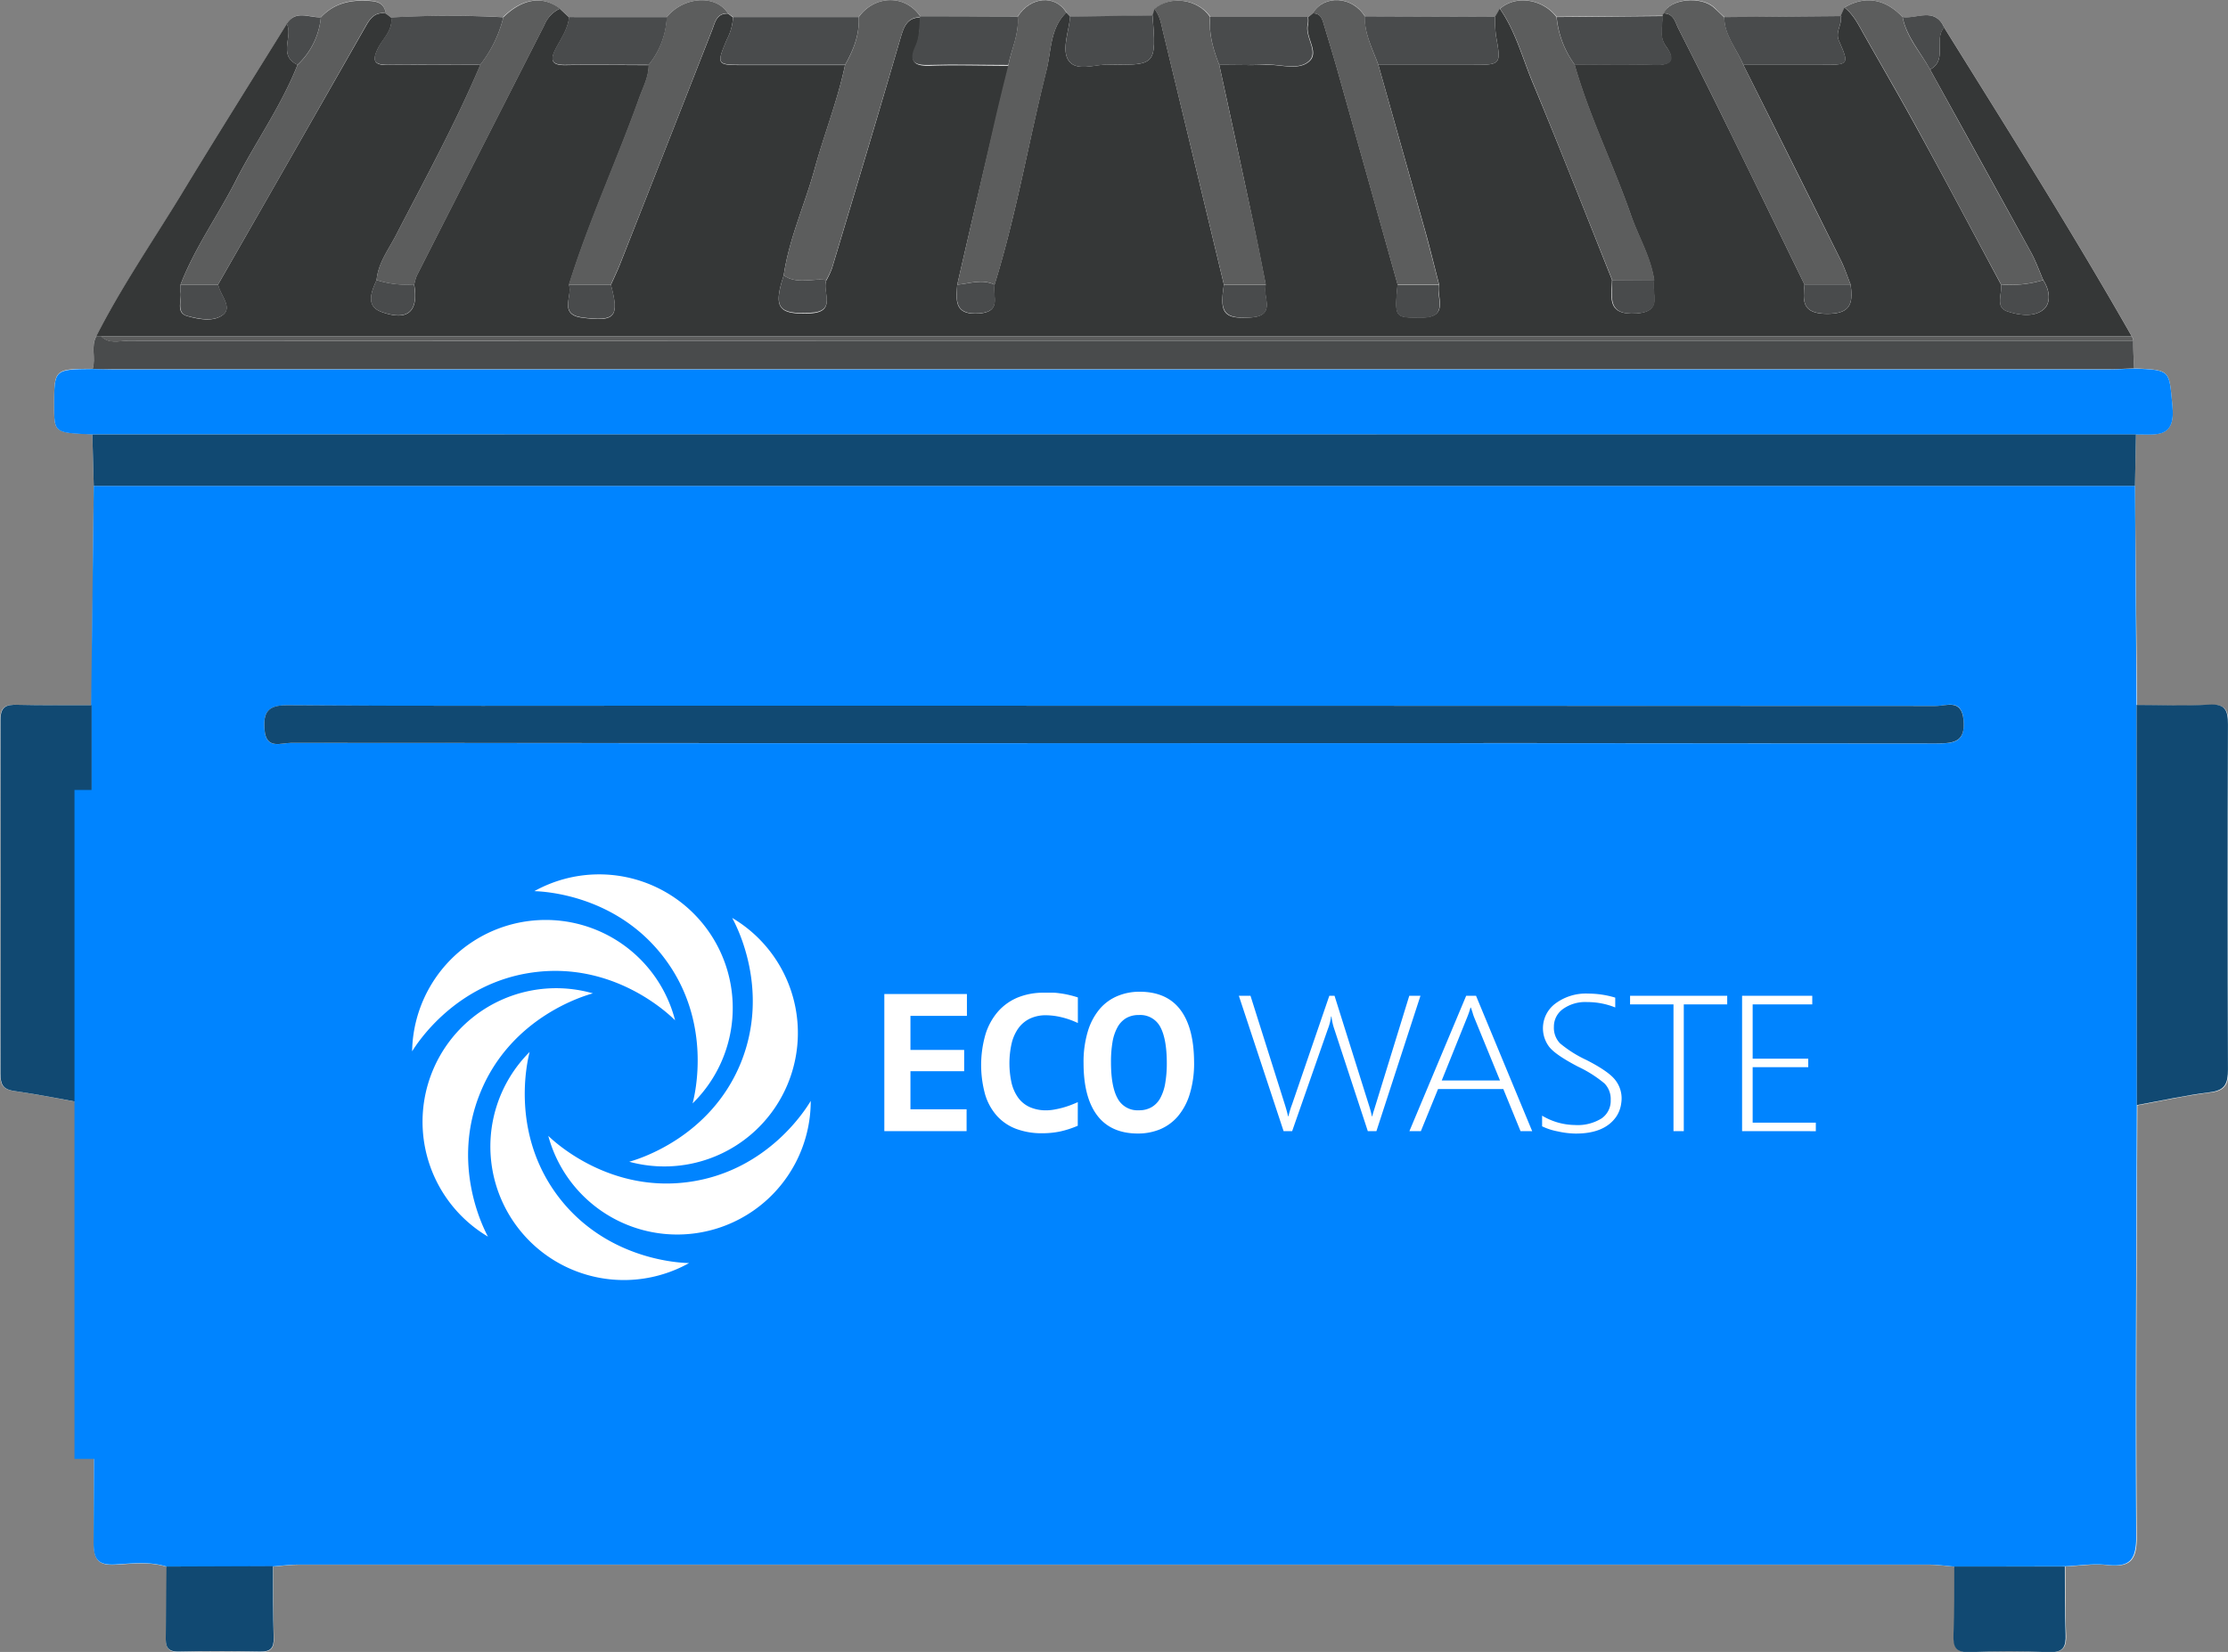 <svg xmlns="http://www.w3.org/2000/svg" viewBox="0 0 476.17 353.11"><rect x="0" y="0" width="476.17" height="353.11" fill="#808080" stroke="none"/><title>contenedor</title><g id="Capa_1" data-name="Capa 1"><path d="M260.91,37.71l-20.75.06.05,0c-3.13-4.82-9.81-4.79-13.27,0H200.09L199,37c-2.57-4.07-9.52-3.64-13.08.81l-20.91,0-2-1.86c-3.68-2.83-8.05-2.15-12.1,1.86a212.44,212.44,0,0,0-23.94.08L125.9,37c-.35-1.86-1.29-2.55-3.34-2.71-4.1-.31-7.65.42-10.53,3.5-2.48.2-5.36-1.68-7.27,1.41-7.62,12.29-15.32,24.53-22.82,36.9-6,9.92-12.63,19.5-17.9,29.88-1.29,2.2-.08,4.7-.8,7C55,113,55,113,55,120.84c0,5.8,0,5.8,8.16,6.12l.3,11L63,184.87c-5.31,0-10.62.06-15.93-.07-2.37-.06-3.61.35-3.6,3.2q.13,37.84,0,75.69c0,2.12.42,3.29,2.84,3.64,5.57.8,11.09,1.93,16.63,2.93.19,8.65.5,17.3.52,26q.12,33.73,0,67.48c0,3.61.77,5.09,4.67,4.86,3.61-.21,7.32-.67,10.91.45,0,5,0,9.92-.15,14.87-.06,2.09.16,3.42,2.85,3.34,5.78-.18,11.57-.12,17.36,0,2.13,0,2.91-.74,2.85-2.88-.15-5.13-.11-10.25-.15-15.38,1.81-.13,3.62-.38,5.43-.38q174.25,0,348.52,0c1.81,0,3.61.27,5.42.41,0,4.83.05,9.66-.14,14.48-.1,2.61.38,3.91,3.45,3.78,5.65-.24,11.32-.22,17,0,3,.11,3.62-1.16,3.51-3.82-.2-4.82-.12-9.65-.16-14.48,3-.13,6-.63,8.9-.31,4.85.53,6.4-.83,6.36-6.1-.21-30.72,0-61.44.13-92.16,5.21-.94,10.4-2.1,15.65-2.75,3.28-.4,3.84-1.95,3.82-4.89q-.15-36.86,0-73.71c0-3.11-.62-4.47-4.09-4.25-5.13.31-10.29.07-15.44.07L499.71,138l.21-11c4.07-.11,8.51,1.09,7.79-6.11-.77-7.61-.17-7.67-8.19-8-.09-2-.19-3.95-.28-5.93,0-.12.12-.25.09-.35a3,3,0,0,0-.3-.59c-12.75-22.36-26.49-44.13-40.09-66-2-4.45-5.85-1.79-8.89-2.22-3.67-3.94-8.07-4.67-12.41-2.06-.27.61-.55,1.23-.82,1.85L412,37.82c-.7-.65-1.42-1.29-2.12-2-2.78-2.67-9.58-2-10.83,1.13a.48.48,0,0,0-.21.56l-22.74.21C373.14,33.88,367.34,33,364,36c-.35.58-.7,1.16-1,1.74l-27.85-.09c-2.63-4.36-8.77-4.73-11.16-.67l-1,.83-20.84,0c-2.57-3.88-8.65-4.74-11.92-1.69-.13.46-.27.91-.41,1.36l-17.6.25-.83-.88C269,32.9,263.55,33.37,260.91,37.71Z" transform="translate(-43.42 -34.14)" style="fill:#fefefe"/><path d="M461.09,369c-1.81-.14-3.61-.41-5.42-.41q-174.26,0-348.52,0c-1.81,0-3.62.25-5.43.38L79,369c-3.59-1.12-7.3-.66-10.91-.45-3.9.23-4.69-1.25-4.67-4.86q.23-33.74,0-67.48c0-8.66-.33-17.31-.52-26q0-42.7,0-85.39L63.46,138H499.71q.17,23.43.34,46.85l.06,85.53c-.09,30.72-.34,61.44-.13,92.16,0,5.27-1.51,6.63-6.36,6.1-2.92-.32-5.93.18-8.9.31ZM385.58,238.33c-1.65.16-3.4.57-3.09,2.59.12.79-.17,2.5,1.28,2.68,1.11.14,2.45,0,2.54-1.65,1,.55.2,2.43,1.84,2.57C388,240.11,388,240.11,385.58,238.33ZM281.52,193q88,0,175.93.06c3.71,0,6-.31,5.62-5s-3.7-3-5.93-3Q322.7,185,188.25,185c-27.82,0-55.64.09-83.46-.1-4.24,0-5.12,1.58-4.83,5.26.35,4.28,3.53,2.78,5.64,2.79Q193.56,193.06,281.52,193ZM263.1,254.07c-.68-16.9-7.57-30.14-22.05-38.54-16.28-9.44-32.76-8.66-48.47,1.74-12.26,8.13-20.49,24.69-18.47,36.29,7.62-4,15.55-5.88,24-3.48,2.13.6,3.45-.45,4.9-1.63,3.74-3,7.32-6.33,11.33-9,10.22-6.7,18.83-6.19,28.36,1.42,2.85,2.27,5.34,5,8.12,7.35C254.26,251.18,257.89,253.76,263.1,254.07ZM195,291.64c16.95,12.49,44.65,8.21,58.31-9.63,1.26-1.64.18-2.22-.91-3.1-11-8.87-23.07-9.61-35-2.09C209.79,281.56,203.14,287.61,195,291.64ZM218.35,267a64.12,64.12,0,0,0-12.7-7.95c-6.25-2.86-12.69-3.79-19.45-2-11.56,3.1-13.34,6.94-7.9,17.37,6.77,13,12.79,14.25,24.41,5.13C207.81,275.59,212.24,270.79,218.35,267Zm-10.46-12.79c6.21,3,11.84,5.44,17,8.88a3.4,3.4,0,0,0,2.79.7c9.61-2.13,17.52,2,25.19,6.93,6,3.87,6.1,3.92,8.06-3.22.43-1.58,2.74-4-.29-5.12-6.8-2.59-11.32-8-16.55-12.58s-11-7.39-18.14-6.79C218.26,243.65,213.9,249.48,207.89,254.21Zm168.84-14.86c-4.93-.45-4.64-.45-4.51,3.94.23,7.83.06,15.67.06,23.5a177.55,177.55,0,0,1-16.71-22.85c-2.7-4.47-5.75-6-10.23-4.62a140.8,140.8,0,0,1-.28,33.84c-.14,1-1.35,2.58.12,3.1a7.67,7.67,0,0,0,4.83,0c1.48-.56.12-2.05,0-3.07-1.23-8.65-.72-17.28,0-26,6.7,8.7,12.87,17.52,19,26.37,1.35,1.95,2.65,4.22,5.46,3.26,2.64-.9,1.26-3.43,1.34-5.19C376.28,260.93,375,250.25,376.73,239.35Zm-69.88,4.75c1.78-5.23-.83-6.42-5-6.75a39.52,39.52,0,0,0-12.39,1c-10.15,2.42-16.54,11.79-15.63,22.54.88,10.44,7.08,16,18.71,16.69a49.55,49.55,0,0,0,8-.12c7.64-.76,7,.82,7.09-7.76,0-2.49.4-5,.29-7.48-.05-1.3,1.91-3.08-.33-3.84a8.7,8.7,0,0,0-4.93,0c-2.21.65-.58,2.52-.61,3.81-.09,3.16-.07,6.34.13,9.49.16,2.63-1,3.35-3.48,3.6-8,.83-13.95-2.22-16.73-8.84-3.47-8.28-1.65-18.59,4.08-23C292.06,238.66,299.83,238.9,306.85,244.1ZM336.38,256c-1.35-1.32-2.33-.62-3.26-.64-12.79-.28-9.8,2.38-10.29-10.31-.1-2.52.6-3.59,3.31-3.51,3.62.09,7.21.14,11,1.83-.43-2.19.95-4.52-2.63-4.42-6,.16-11.93,0-17.72,0a379.23,379.23,0,0,1-.2,38c6.14,0,12.27,0,18.4,0,4.37,0,4.37-.07,3.15-5.05-3.69,3.08-8.28,3.23-12.27,2.26-6.14-1.5-1.54-7.09-2.89-10.57-.17-.44.05-1,0-1.49-.44-2.63.83-3.47,3.3-3.54C329.7,258.5,333.26,258.76,336.38,256Z" transform="translate(-43.42 -34.14)" style="fill:#0084ff"/><path d="M271.31,36.8l.83.88c-.27,3.08-1.74,6.79-.53,9.08,1.53,2.89,5.7,1.12,8.69,1.17,10.25.19,10.26.08,9.44-10.5.14-.45.28-.9.41-1.36,1.24,1.45,1.45,3.27,1.88,5Q298.53,68,305,95c-1,6.15,0,7.36,5.7,7s2.4-4.58,3.23-7c-.91-4.52-1.78-9.06-2.74-13.57Q307.64,64.69,304,48c3.33,0,6.65.12,10,0,3.11-.13,6.83,1.3,9.19-.7s-.95-5.22-.19-8a5.37,5.37,0,0,0,0-1.49l1-.83c1.81,0,2.06,1.38,2.44,2.64.9,3,1.82,6,2.68,9q6.52,23.15,13,46.3c-.65,7.29-.65,7.1,5.11,7.09,6.08,0,3.12-4.42,3.75-7.09-1-3.84-1.92-7.7-3-11.53Q343,65.71,338,48h20c6.29,0,6.25,0,5.13-6.29a29.38,29.38,0,0,1-.19-4c.34-.58.69-1.16,1-1.74,3.35,4.78,4.81,10.44,7,15.73,5.85,14,11.38,28.16,17,42.25-.07,3.67-1.25,7.64,5.2,7.19,6-.42,3-4.53,3.78-7.15-.75-5-3.4-9.29-5-14-3.76-10.78-8.88-21-12-32.06,5.76,0,11.52-.11,17.27.06,3.54.11,4.25-1.22,2.3-3.91-1.57-2.17-.83-4.36-.72-6.58A.48.48,0,0,1,399,37c2.2,0,2.47,2,3.19,3.37,3.16,6.23,6.32,12.47,9.39,18.74C417.45,71,423.25,83,429.08,94.94c-.32,3.47-.61,6.21,4.67,6.28s5.74-2.3,5.18-6.27c-.67-1.68-1.23-3.42-2-5Q426.51,68.95,416,48l16.82,0c5.74,0,5.85-.06,3.62-5.14-.87-2,.81-3.49.34-5.27.27-.62.55-1.24.82-1.85,1.9,1.46,2.93,3.55,4.06,5.57,3.92,6.93,7.93,13.81,11.74,20.79C459.39,73,465.2,84,471.07,94.94c.31,2-1.31,4.84,1.35,5.75,2.41.82,5.65,1.3,7.69-.34,1.76-1.42,1.41-4.2,0-6.33-.86-2-1.57-4-2.59-5.88Q466.76,68.55,455.91,49c3.85-2,.7-6.43,3-9,13.6,21.85,27.34,43.62,40.09,66H65c-.32,0-.64,0-1,0,5.27-10.38,11.88-20,17.9-29.88,7.5-12.37,15.2-24.61,22.82-36.9,1.4,2.75-2,6.76,2.3,8.76-3.39,8.62-8.76,16.19-13,24.37C90.18,80,85.11,86.93,82,95a6.78,6.78,0,0,0,0,1.49c.34,1.81-1.14,4.5,1.45,5.22s5.73,1.3,7.71-.35c1.81-1.51-.41-3.91-1-5.89A2.57,2.57,0,0,0,90,95q15.84-27.66,31.65-55.35c1-1.77,2.09-3,4.27-2.61l1.11.88c.39,2.78-1.81,4.48-2.86,6.64-1.25,2.57-.79,3.53,2.16,3.49,6.58-.11,13.16,0,19.74,0C140.78,60.54,134.24,72.46,128,84.52c-1.59,3.07-3.77,5.88-4.09,9.5-1.16,2.56-2.4,5.59,1.14,6.83,5.63,2,7.86-.17,6.89-5.9a10.56,10.56,0,0,1,.54-1.89q13.62-26.81,27.27-53.57A6.59,6.59,0,0,1,163.05,36l2,1.86c-.26,2.54-1.75,4.58-2.87,6.74-1.32,2.57-.75,3.52,2.17,3.47,5.91-.12,11.82,0,17.73,0,0,2.56-1.22,4.76-2.05,7.09-4.76,13.38-10.76,26.3-15,39.89.81,2.38-2.3,6.34,2.8,7,7.08.91,8-.1,6.15-7,.67-1.51,1.39-3,2-4.54q9.82-24.93,19.62-49.89c.67-1.71.94-3.64,3.41-3.57l1.07.81a11.35,11.35,0,0,1-1.31,4.72c-2.26,5.4-2.21,5.47,3.42,5.48q10.92,0,21.83,0c-1.58,7.59-4.47,14.8-6.51,22.25-2.09,7.62-5.46,14.86-6.6,22.74-2.28,6.9-1.14,8.39,5.67,8.08,5.78-.27,2.51-4.6,3.42-7a18.2,18.2,0,0,0,1.23-2.61c4.93-16.41,9.87-32.8,14.65-49.25.72-2.45,1.4-4.38,4.32-4.41l-.05,0c-.19,2.14-.11,4.31-1,6.34-1.4,3-.44,4.08,2.89,4,5.65-.21,11.31,0,17,0-.83,3.38-1.7,6.75-2.48,10.14Q252.24,76.56,248,95c-.26,3.42-.63,6.56,4.69,6.15,4.93-.39,2.78-3.79,3.26-6.12,4.68-15,7.27-30.56,11.09-45.8C268.14,45,267.78,40.2,271.31,36.8Z" transform="translate(-43.42 -34.14)" style="fill:#353737"/><path d="M63.16,127c-8.16-.32-8.16-.32-8.16-6.12,0-7.8,0-7.8,8.23-7.86,1.33,0,2.67.07,4,.07h427.3c1.67,0,3.33-.11,5-.17,8,.32,7.42.38,8.19,8,.72,7.2-3.72,6-7.79,6.11Z" transform="translate(-43.42 -34.14)" style="fill:#0084ff"/><path d="M63.16,127l436.76,0-.21,11H63.46Z" transform="translate(-43.42 -34.14)" style="fill:#114972"/><path d="M499.52,112.88c-1.66.06-3.32.17-5,.17H67.23c-1.33,0-2.67,0-4-.07.73-2.27-.48-4.77.81-7,.32,0,.64,0,1,0,1.65,1.74,3.78,1,5.68,1q74.41.06,148.85,0l279.71,0C499.33,108.93,499.43,110.9,499.52,112.88Z" transform="translate(-43.42 -34.14)" style="fill:#494b4c"/><path d="M500.11,270.36l-.06-85.53c5.15,0,10.31.24,15.44-.07,3.47-.22,4.11,1.14,4.09,4.25q-.15,36.86,0,73.71c0,2.94-.54,4.49-3.82,4.89C510.51,268.26,505.32,269.42,500.11,270.36Z" transform="translate(-43.42 -34.14)" style="fill:#114972"/><path d="M63,184.87q0,42.69,0,85.39c-5.54-1-11.06-2.13-16.63-2.93-2.42-.35-2.84-1.52-2.84-3.64q.08-37.84,0-75.69c0-2.85,1.23-3.26,3.6-3.2C52.33,184.93,57.64,184.86,63,184.87Z" transform="translate(-43.42 -34.14)" style="fill:#114972"/><path d="M416,48Q426.48,69,436.9,89.92c.8,1.61,1.36,3.35,2,5h-9.85c-5.83-12-11.63-23.9-17.49-35.83-3.07-6.27-6.23-12.51-9.39-18.74-.72-1.4-1-3.32-3.19-3.37,1.25-3.09,8.05-3.8,10.83-1.13.7.66,1.42,1.3,2.12,2C412,41.77,414.66,44.64,416,48Z" transform="translate(-43.42 -34.14)" style="fill:#5c5d5d"/><path d="M210.92,93c1.14-7.88,4.51-15.12,6.6-22.74,2-7.45,4.93-14.66,6.51-22.25,1.81-3.16,3.11-6.46,2.91-10.2,3.46-4.84,10.14-4.87,13.27,0-2.92,0-3.6,2-4.32,4.41C231.11,58.6,226.17,75,221.24,91.4A18.2,18.2,0,0,1,220,94C217,93.57,213.76,95,210.92,93Z" transform="translate(-43.42 -34.14)" style="fill:#5c5d5d"/><path d="M199,37c-2.47-.07-2.74,1.86-3.41,3.57q-9.77,25-19.62,49.89c-.61,1.53-1.33,3-2,4.54l-9,0c4.21-13.59,10.21-26.51,15-39.89.83-2.33,2.05-4.53,2.05-7.09a17.36,17.36,0,0,0,3.88-10.19C189.5,33.35,196.45,32.92,199,37Z" transform="translate(-43.42 -34.14)" style="fill:#5c5d5d"/><path d="M304,48q3.61,16.7,7.23,33.4c1,4.51,1.83,9,2.74,13.57H305Q298.53,68,292,41.09c-.43-1.75-.64-3.57-1.88-5,3.27-3,9.35-2.19,11.92,1.69C301.72,41.36,302.7,44.71,304,48Z" transform="translate(-43.42 -34.14)" style="fill:#5c5d5d"/><path d="M388,94c-5.66-14.09-11.19-28.24-17-42.25-2.2-5.29-3.66-10.95-7-15.73,3.36-3,9.16-2.11,12.08,1.78A20.52,20.52,0,0,0,380,48c3.14,11,8.26,21.28,12,32.06,1.64,4.67,4.29,9,5,14Z" transform="translate(-43.42 -34.14)" style="fill:#5c5d5d"/><path d="M455.91,49q10.8,19.56,21.59,39.12c1,1.87,1.73,3.91,2.59,5.88a23.72,23.72,0,0,1-9,.92C465.2,84,459.39,73,453.44,62.11c-3.81-7-7.82-13.86-11.74-20.79-1.13-2-2.16-4.11-4.06-5.57,4.34-2.61,8.74-1.88,12.41,2.06C450.87,42.14,453.89,45.32,455.91,49Z" transform="translate(-43.42 -34.14)" style="fill:#5c5d5d"/><path d="M125.9,37c-2.18-.36-3.26.84-4.27,2.61Q105.87,67.36,90,95L82,95c3.07-8,8.14-15,12-22.61,4.21-8.18,9.58-15.75,13-24.37a16,16,0,0,0,5-10.17c2.88-3.08,6.43-3.81,10.53-3.5C124.61,34.48,125.55,35.17,125.9,37Z" transform="translate(-43.42 -34.14)" style="fill:#5c5d5d"/><path d="M338,48q5,17.7,9.95,35.41c1.06,3.83,2,7.69,3,11.53h-8.86q-6.51-23.15-13-46.3c-.86-3-1.78-6-2.68-9-.38-1.26-.63-2.67-2.44-2.64,2.39-4.06,8.53-3.69,11.16.67C335,41.39,336.78,44.62,338,48Z" transform="translate(-43.42 -34.14)" style="fill:#5c5d5d"/><path d="M123.9,94c.32-3.62,2.5-6.43,4.09-9.5,6.25-12.06,12.79-24,18.06-36.53A26.86,26.86,0,0,0,151,37.83c4.05-4,8.42-4.69,12.1-1.86a6.59,6.59,0,0,0-3.31,3.52q-13.63,26.79-27.27,53.57a10.56,10.56,0,0,0-.54,1.89A21.2,21.2,0,0,1,123.9,94Z" transform="translate(-43.42 -34.14)" style="fill:#5c5d5d"/><path d="M248,95q4.22-18.4,8.44-36.8c.78-3.39,1.65-6.76,2.48-10.14.65-3.44,2.33-6.69,2-10.32,2.64-4.34,8.08-4.81,10.4-.91-3.53,3.4-3.17,8.19-4.23,12.4C263.26,64.44,260.67,80,256,95,253.35,93.68,250.69,94.74,248,95Z" transform="translate(-43.42 -34.14)" style="fill:#5c5d5d"/><path d="M499.24,107l-279.71,0q-74.43,0-148.85,0c-1.9,0-4,.77-5.68-1H499a3,3,0,0,1,.3.59C499.36,106.7,499.27,106.83,499.24,107Z" transform="translate(-43.42 -34.14)" style="fill:#5c5d5d"/><path d="M461.09,369l23.63,0c0,4.83,0,9.66.16,14.48.11,2.66-.48,3.93-3.51,3.82-5.65-.22-11.32-.24-17,0-3.07.13-3.55-1.17-3.45-3.78C461.14,378.63,461.06,373.8,461.09,369Z" transform="translate(-43.42 -34.14)" style="fill:#114972"/><path d="M79,369l22.76-.08c0,5.13,0,10.25.15,15.38.06,2.14-.72,2.92-2.85,2.88-5.79-.09-11.58-.15-17.36,0-2.69.08-2.91-1.25-2.85-3.34C78.93,378.93,78.92,374,79,369Z" transform="translate(-43.42 -34.14)" style="fill:#114972"/><path d="M338,48c-1.22-3.39-3-6.62-2.91-10.37l27.85.09a29.38,29.38,0,0,0,.19,4C364.25,48,364.29,48,358,48Z" transform="translate(-43.42 -34.14)" style="fill:#494b4c"/><path d="M226.94,37.79c.2,3.74-1.1,7-2.91,10.2q-10.9,0-21.83,0c-5.63,0-5.68-.08-3.42-5.48a11.35,11.35,0,0,0,1.31-4.72Z" transform="translate(-43.42 -34.14)" style="fill:#494b4c"/><path d="M151,37.83A26.86,26.86,0,0,1,146.05,48c-6.58,0-13.16-.06-19.74,0-3,0-3.41-.92-2.16-3.49,1-2.16,3.25-3.86,2.86-6.64A212.44,212.44,0,0,1,151,37.83Z" transform="translate(-43.42 -34.14)" style="fill:#494b4c"/><path d="M416,48c-1.38-3.39-4.08-6.26-4.08-10.21l24.86-.22c.47,1.78-1.21,3.3-.34,5.27C438.71,48,438.6,48,432.86,48Z" transform="translate(-43.42 -34.14)" style="fill:#494b4c"/><path d="M380,48a20.52,20.52,0,0,1-3.89-10.22l22.74-.21c-.11,2.22-.85,4.41.72,6.58,2,2.69,1.24,4-2.3,3.91C391.47,47.88,385.71,48,380,48Z" transform="translate(-43.42 -34.14)" style="fill:#494b4c"/><path d="M185.94,37.8A17.36,17.36,0,0,1,182.06,48c-5.91,0-11.82-.07-17.73,0-2.92.05-3.49-.9-2.17-3.47,1.12-2.16,2.61-4.2,2.87-6.74Z" transform="translate(-43.42 -34.14)" style="fill:#494b4c"/><path d="M260.91,37.71c.38,3.63-1.3,6.88-2,10.32-5.65,0-11.31-.17-17,0-3.33.12-4.29-.94-2.89-4,.94-2,.86-4.2,1-6.34Z" transform="translate(-43.42 -34.14)" style="fill:#494b4c"/><path d="M304,48c-1.29-3.29-2.27-6.64-1.92-10.24l20.84,0a5.37,5.37,0,0,1,0,1.49c-.76,2.76,2.5,6,.19,8s-6.08.57-9.19.7C310.64,48.12,307.32,48,304,48Z" transform="translate(-43.42 -34.14)" style="fill:#494b4c"/><path d="M289.74,37.43c.82,10.58.81,10.69-9.44,10.5-3,0-7.16,1.72-8.69-1.17-1.21-2.29.26-6,.53-9.08Z" transform="translate(-43.42 -34.14)" style="fill:#494b4c"/><path d="M455.91,49c-2-3.7-5-6.88-5.86-11.21,3,.43,6.85-2.23,8.89,2.22C456.61,42.59,459.76,47,455.91,49Z" transform="translate(-43.42 -34.14)" style="fill:#494b4c"/><path d="M112,37.82a16,16,0,0,1-5,10.17c-4.26-2-.9-6-2.3-8.76C106.67,36.14,109.55,38,112,37.82Z" transform="translate(-43.42 -34.14)" style="fill:#494b4c"/><path d="M281.52,193q-88,0-175.92-.06c-2.11,0-5.29,1.49-5.64-2.79-.29-3.68.59-5.29,4.83-5.26,27.82.19,55.64.1,83.46.1q134.45,0,268.89.06c2.23,0,5.51-1.6,5.93,3s-1.91,5-5.62,5Q369.49,192.94,281.52,193Z" transform="translate(-43.42 -34.14)" style="fill:#114972"/><path d="M210.92,93c2.84,2,6.07.59,9.09,1-.91,2.45,2.36,6.78-3.42,7C209.78,101.37,208.64,99.88,210.92,93Z" transform="translate(-43.42 -34.14)" style="fill:#494b4c"/><path d="M165,95l9,0c1.81,6.88.93,7.89-6.15,7C162.74,101.31,165.85,97.35,165,95Z" transform="translate(-43.42 -34.14)" style="fill:#494b4c"/><path d="M342.07,95h8.86c-.63,2.67,2.33,7.08-3.75,7.09C341.42,102.05,341.42,102.24,342.07,95Z" transform="translate(-43.42 -34.14)" style="fill:#494b4c"/><path d="M82,95,90,95a2.57,2.57,0,0,1,.2.45c.58,2,2.8,4.38,1,5.89-2,1.65-5.22,1-7.71.35S82.35,98.27,82,96.46A6.78,6.78,0,0,1,82,95Z" transform="translate(-43.42 -34.14)" style="fill:#494b4c"/><path d="M305,95H314c-.83,2.45,2.38,6.7-3.23,7S304,101.12,305,95Z" transform="translate(-43.42 -34.14)" style="fill:#494b4c"/><path d="M471.07,94.94a23.72,23.72,0,0,0,9-.92c1.43,2.13,1.78,4.91,0,6.33-2,1.64-5.28,1.16-7.69.34C469.76,99.78,471.38,96.93,471.07,94.94Z" transform="translate(-43.42 -34.14)" style="fill:#494b4c"/><path d="M388,94l9,0c-.74,2.62,2.22,6.73-3.78,7.15C386.78,101.61,388,97.64,388,94Z" transform="translate(-43.42 -34.14)" style="fill:#494b4c"/><path d="M429.08,94.94h9.85c.56,4,.08,6.34-5.18,6.27S428.76,98.41,429.08,94.94Z" transform="translate(-43.42 -34.14)" style="fill:#494b4c"/><path d="M123.9,94a21.2,21.2,0,0,0,8,.93c1,5.73-1.26,7.88-6.89,5.9C121.5,99.61,122.74,96.58,123.9,94Z" transform="translate(-43.42 -34.14)" style="fill:#494b4c"/><path d="M248,95c2.65-.23,5.31-1.29,8,0-.48,2.33,1.67,5.73-3.26,6.12C247.41,101.53,247.78,98.39,248,95Z" transform="translate(-43.42 -34.14)" style="fill:#494b4c"/><rect x="15.92" y="168.86" width="435.67" height="143" style="fill:#0084ff"/></g><g id="Capa_3" data-name="Capa 3"><path d="M232.42,275.93V246.62h17.65v4.67H238v7.28h11.48v4.55H238v8.14h12v4.67Z" transform="translate(-43.42 -34.14)" style="fill:#fff"/><path d="M273.76,274.78A21.43,21.43,0,0,1,270,276a18.84,18.84,0,0,1-3.8.38,15.56,15.56,0,0,1-5.59-.93,10.5,10.5,0,0,1-4.11-2.77,12,12,0,0,1-2.53-4.56,23.65,23.65,0,0,1,.08-12.92,13.46,13.46,0,0,1,2.69-4.86,11.49,11.49,0,0,1,4.25-3,14.53,14.53,0,0,1,5.61-1c.68,0,1.31,0,1.9,0s1.17.09,1.74.17,1.14.19,1.72.33a18.74,18.74,0,0,1,1.82.51v5.47a17.54,17.54,0,0,0-3.63-1.27,14.45,14.45,0,0,0-3.14-.39,7.84,7.84,0,0,0-3.57.76,6.57,6.57,0,0,0-2.43,2.1,9.31,9.31,0,0,0-1.4,3.23,19.47,19.47,0,0,0,0,8.37,9,9,0,0,0,1.42,3.17,6.21,6.21,0,0,0,2.47,2,8.47,8.47,0,0,0,3.56.69,9.46,9.46,0,0,0,1.61-.15c.57-.1,1.16-.22,1.75-.38s1.17-.34,1.75-.56,1.11-.44,1.6-.66Z" transform="translate(-43.42 -34.14)" style="fill:#fff"/><path d="M298.62,261.15a22.33,22.33,0,0,1-.94,6.89,13.43,13.43,0,0,1-2.55,4.75,10.25,10.25,0,0,1-3.81,2.76,12.37,12.37,0,0,1-4.68.89q-5.77,0-8.7-3.84T275,261.42a22.59,22.59,0,0,1,.93-6.88,13.39,13.39,0,0,1,2.55-4.76,10.07,10.07,0,0,1,3.82-2.75,12.1,12.1,0,0,1,4.67-.9q5.79,0,8.7,3.83T298.62,261.15Zm-5.83.27c0-3.47-.47-6.05-1.39-7.76a4.82,4.82,0,0,0-4.58-2.55,5.26,5.26,0,0,0-2.71.66,5.09,5.09,0,0,0-1.85,1.94,9.87,9.87,0,0,0-1.07,3.15,25,25,0,0,0-.33,4.29c0,3.47.46,6.06,1.4,7.76a4.81,4.81,0,0,0,4.56,2.56,5.26,5.26,0,0,0,2.73-.67,5,5,0,0,0,1.85-1.94,10.13,10.13,0,0,0,1.05-3.15A24.71,24.71,0,0,0,292.79,261.42Z" transform="translate(-43.42 -34.14)" style="fill:#fff"/><path d="M337.59,275.93h-1.84l-7.15-21.78a12,12,0,0,1-.61-2.72h-.09a11.34,11.34,0,0,1-.69,2.68l-7.63,21.82h-1.83L308.19,247h2.49L318,270.18c.33,1.05.56,1.9.7,2.56h.09a19.24,19.24,0,0,1,.78-2.56L327.52,247h1.12l7.29,23.19a23.51,23.51,0,0,1,.69,2.56h.09a11.87,11.87,0,0,1,.36-1.29L344.61,247H347Z" transform="translate(-43.42 -34.14)" style="fill:#fff"/><path d="M368.39,275.93l-3.68-9H350.76l-3.67,9h-2.45L356.77,247h2.11l12,28.94Zm-9.87-24.22a9.79,9.79,0,0,1-.4-1.19c-.11-.33-.22-.67-.34-1h-.09a17.07,17.07,0,0,1-.74,2.16l-5.4,13.42H364Z" transform="translate(-43.42 -34.14)" style="fill:#fff"/><path d="M373,274.9v-2.28a13.91,13.91,0,0,0,7,2,9.68,9.68,0,0,0,5.71-1.41,4.55,4.55,0,0,0,1.95-3.92,4.78,4.78,0,0,0-1.31-3.54,26.31,26.31,0,0,0-5.68-3.61q-4.89-2.55-6.19-4.28a6.57,6.57,0,0,1,1.34-9.19,10.9,10.9,0,0,1,7.07-2.14,20.07,20.07,0,0,1,5.74.86v2.1a16,16,0,0,0-6-1.15,8.17,8.17,0,0,0-5.19,1.5,4.6,4.6,0,0,0-1.92,3.79,4.78,4.78,0,0,0,1.31,3.53,25.43,25.43,0,0,0,5.66,3.57c3,1.54,5,2.9,6,4.09a6.36,6.36,0,0,1,1.42,5.13,6.64,6.64,0,0,1-1,2.79q-2.49,3.72-8.72,3.71a18.35,18.35,0,0,1-3.82-.46A13.35,13.35,0,0,1,373,274.9Z" transform="translate(-43.42 -34.14)" style="fill:#fff"/><path d="M403.28,248.83v27.1h-2.2v-27.1H391.8V247h20.76v1.84Z" transform="translate(-43.42 -34.14)" style="fill:#fff"/><path d="M415.74,275.93V247h15v1.84H418v11.6h11.88v1.82H418v11.86H431.5v1.82Z" transform="translate(-43.42 -34.14)" style="fill:#fff"/><path d="M157.62,224.63A28.55,28.55,0,0,1,191.44,270c.48-1.81,4.38-17.55-6.25-31.34C175,225.4,159.65,224.69,157.62,224.63Z" transform="translate(-43.42 -34.14)" style="fill:#fff"/><path d="M131.5,258.87a28.55,28.55,0,0,1,56.2-6.63c-1.33-1.33-13-12.57-30.28-10.25C140.84,244.21,132.57,257.14,131.5,258.87Z" transform="translate(-43.42 -34.14)" style="fill:#fff"/><path d="M147.71,298.48a28.55,28.55,0,0,1,22.43-52c-1.81.49-17.39,5-24,21.06C139.71,283.05,146.75,296.69,147.71,298.48Z" transform="translate(-43.42 -34.14)" style="fill:#fff"/><path d="M190.69,304.13A28.54,28.54,0,0,1,156.62,259c-.48,1.82-4.29,17.57,6.42,31.31C173.33,303.46,188.66,304.09,190.69,304.13Z" transform="translate(-43.42 -34.14)" style="fill:#fff"/><path d="M216.69,269.47a28.54,28.54,0,0,1-56.09,7.47c1.35,1.31,13.2,12.37,30.42,9.8C207.57,284.27,215.65,271.22,216.69,269.47Z" transform="translate(-43.42 -34.14)" style="fill:#fff"/><path d="M199.9,230.35a28.54,28.54,0,0,1-22,52.12c1.81-.5,17.36-5.1,23.89-21.24C208,245.72,200.88,232.13,199.9,230.35Z" transform="translate(-43.42 -34.14)" style="fill:#fff"/></g></svg>